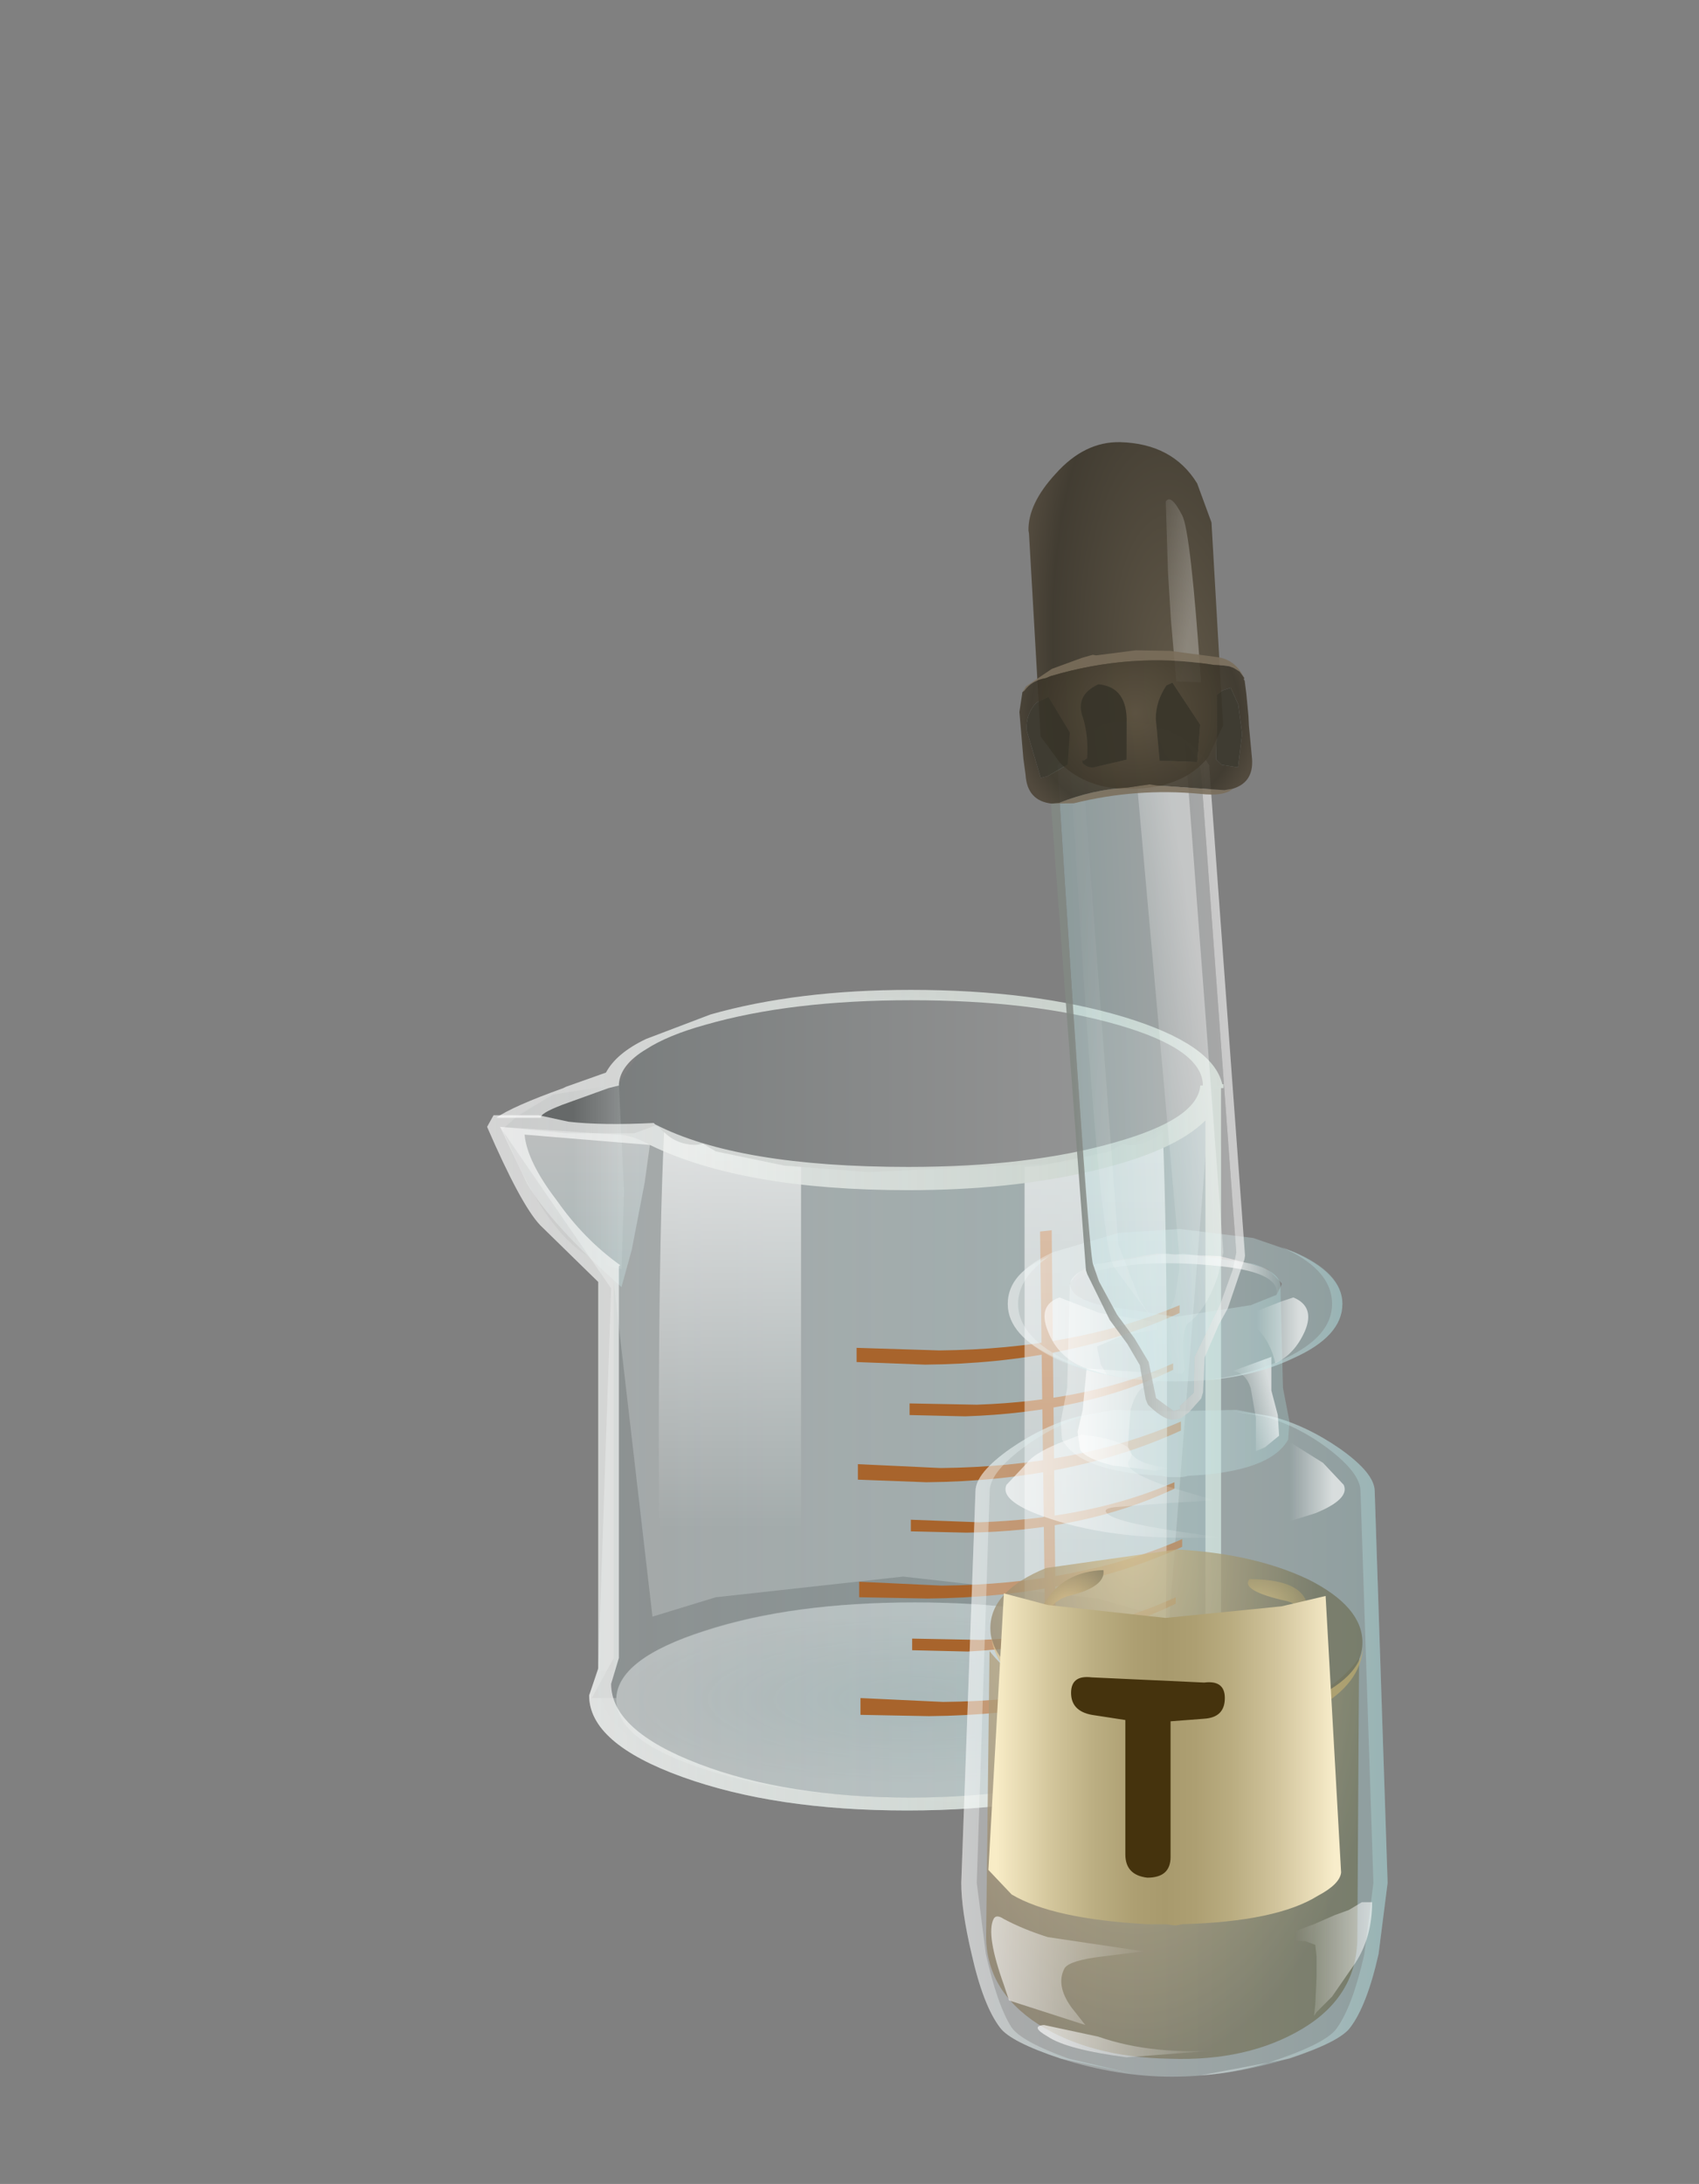 <?xml version="1.0" encoding="UTF-8" standalone="no"?>
<svg xmlns:xlink="http://www.w3.org/1999/xlink" height="84.5px" width="65.75px" xmlns="http://www.w3.org/2000/svg">
  <rect width="100%" height="100%" fill="#808080" stroke="none"/>
  <g transform="matrix(1.0, 0.0, 0.0, 1.0, 0.0, 0.0)">
    <use height="31.4" transform="matrix(1.0, 0.0, 0.0, 1.0, 19.2, 38.3)" width="28.15" xlink:href="#shape0"/>
    <use height="34.4" transform="matrix(0.695, 0.719, -0.719, 0.695, 54.157, 2.911)" width="14.7" xlink:href="#shape1"/>
    <use height="28.05" transform="matrix(1.0, 0.0, 0.0, 1.0, 18.8, 42.0)" width="28.6" xlink:href="#shape2"/>
    <use height="17.8" transform="matrix(0.653, 0.0, 0.0, 1.107, 38.163, 59.95)" width="22.35" xlink:href="#shape3"/>
    <use height="3.15" transform="matrix(1.0, 0.0, 0.0, 1.0, 40.15, 60.75)" width="10.45" xlink:href="#shape4"/>
    <use height="32.8" transform="matrix(1.0, 0.0, 0.0, 1.0, 37.2, 47.55)" width="16.5" xlink:href="#shape5"/>
    <use height="15.2" transform="matrix(0.223, -0.017, 0.019, 0.251, 42.527, 48.323)" width="22.1" xlink:href="#shape6"/>
    <use height="22.7" transform="matrix(0.592, 0.804, -0.804, 0.592, 44.167, 15.767)" width="32.5" xlink:href="#shape7"/>
  </g>
  <defs>
    <g id="shape0" transform="matrix(1.0, 0.0, 0.0, 1.0, 14.05, 31.4)">
      <path d="M-11.85 -27.35 L-9.3 -27.75 -9.1 -23.6 -9.2 -20.6 Q-10.65 -20.85 -11.75 -22.25 -12.45 -23.1 -13.2 -24.65 L-13.8 -26.0 -13.25 -26.5 -11.85 -27.35" fill="url(#gradient0)" fill-rule="evenodd" stroke="none"/>
      <path d="M10.3 -6.6 Q6.9 -7.7 2.15 -7.7 -2.55 -7.7 -5.95 -6.6 -9.3 -5.55 -9.4 -4.0 L-10.35 -4.0 -9.5 -5.55 -9.5 -20.1 -8.0 -7.15 -5.55 -7.9 1.7 -8.7 9.25 -7.85 12.0 -7.05 13.5 -26.25 14.0 -5.2 13.9 -3.5 13.6 -3.5 13.7 -3.95 Q13.7 -5.5 10.3 -6.6" fill="url(#gradient1)" fill-rule="evenodd" stroke="none"/>
      <path d="M10.3 -6.6 Q13.7 -5.5 13.7 -3.95 13.7 -2.4 10.3 -1.25 6.9 -0.15 2.15 -0.15 -2.65 -0.15 -6.0 -1.25 -9.4 -2.35 -9.4 -3.95 -9.4 -5.5 -6.0 -6.6 -2.65 -7.7 2.15 -7.7 6.9 -7.7 10.3 -6.6" fill="url(#gradient2)" fill-rule="evenodd" stroke="none"/>
      <path d="M12.2 -29.4 Q13.35 -28.8 13.8 -27.0 L14.0 -25.3 14.0 -5.2 13.9 -3.5 Q13.05 -2.25 11.5 -1.45 8.1 0.35 2.1 -0.05 -4.05 -0.45 -6.6 -1.15 -7.6 -1.45 -8.7 -2.3 L-9.55 -3.1 -9.8 -3.5 -10.1 -4.25 Q-10.35 -5.0 -10.0 -5.05 L-9.5 -5.05 -9.5 -20.1 -12.35 -23.5 -13.8 -26.0 -13.35 -26.5 -11.85 -27.35 -9.3 -27.75 -8.4 -29.15 Q-6.7 -30.6 -2.7 -31.0 L1.95 -31.15 3.85 -31.05 4.4 -31.0 5.15 -30.95 6.5 -30.8 Q10.7 -30.25 12.2 -29.4" fill="url(#gradient3)" fill-rule="evenodd" stroke="none"/>
      <path d="M10.0 -30.05 Q6.7 -31.0 2.0 -31.0 -2.65 -31.0 -5.95 -30.05 -7.4 -29.65 -8.25 -29.1 -9.25 -28.5 -9.3 -27.75 L-9.3 -27.7 -9.5 -27.65 -9.7 -27.6 -11.5 -26.95 Q-12.4 -26.6 -12.3 -26.45 L-14.05 -26.45 Q-13.4 -26.9 -11.45 -27.6 L-11.35 -27.65 -9.8 -28.2 Q-9.4 -28.95 -8.25 -29.5 L-5.75 -30.45 Q-2.4 -31.4 2.0 -31.4 6.75 -31.4 10.25 -30.35 13.7 -29.3 14.05 -27.75 L14.1 -27.75 14.1 -27.6 13.3 -27.6 13.3 -27.7 Q13.3 -29.1 10.0 -30.05" fill="url(#gradient4)" fill-rule="evenodd" stroke="none"/>
    </g>
    <linearGradient gradientTransform="matrix(0.003, 0.0, 0.0, -0.003, -11.45, -24.15)" gradientUnits="userSpaceOnUse" id="gradient0" spreadMethod="pad" x1="-819.2" x2="819.2">
      <stop offset="0.569" stop-color="#000000" stop-opacity="0.2"/>
      <stop offset="1.0" stop-color="#ffffff" stop-opacity="0.2"/>
    </linearGradient>
    <linearGradient gradientTransform="matrix(0.015, 0.0, 0.0, -0.015, 1.8, -14.9)" gradientUnits="userSpaceOnUse" id="gradient1" spreadMethod="pad" x1="-819.2" x2="819.2">
      <stop offset="0.325" stop-color="#000000" stop-opacity="0.349"/>
      <stop offset="0.894" stop-color="#000000" stop-opacity="0.349"/>
    </linearGradient>
    <radialGradient cx="0" cy="0" gradientTransform="matrix(0.014, 0.0, 0.0, -0.004, 2.15, -3.95)" gradientUnits="userSpaceOnUse" id="gradient2" r="819.2" spreadMethod="pad">
      <stop offset="0.0" stop-color="#c7ebed" stop-opacity="0.227"/>
      <stop offset="1.0" stop-color="#ffffff" stop-opacity="0.298"/>
    </radialGradient>
    <linearGradient gradientTransform="matrix(0.014, 0.0, 0.0, -0.014, 1.75, -15.55)" gradientUnits="userSpaceOnUse" id="gradient3" spreadMethod="pad" x1="-819.2" x2="819.2">
      <stop offset="0.0" stop-color="#627475" stop-opacity="0.2"/>
      <stop offset="1.0" stop-color="#ffffff" stop-opacity="0.2"/>
    </linearGradient>
    <linearGradient gradientTransform="matrix(0.018, 0.0, 0.0, -0.018, -0.05, -15.45)" gradientUnits="userSpaceOnUse" id="gradient4" spreadMethod="pad" x1="-819.2" x2="819.2">
      <stop offset="0.0" stop-color="#ffffff" stop-opacity="0.659"/>
      <stop offset="1.0" stop-color="#c3cec6"/>
    </linearGradient>
    <g id="shape1" transform="matrix(1.0, 0.0, 0.0, 1.0, 7.35, 17.2)">
      <path d="M-0.95 1.05 L-5.5 -11.95 -5.65 -13.35 -5.65 -13.7 Q-6.65 -14.25 -6.85 -15.0 -6.95 -15.55 -6.55 -16.05 L-5.5 -16.7 -5.2 -16.7 Q-4.55 -16.7 -4.05 -16.3 L-3.65 -15.9 -3.55 -15.75 -3.5 -15.25 Q-3.6 -14.25 -3.85 -13.85 L-3.15 -13.45 1.95 1.55 0.7 1.3 Q-4.7 -12.75 -5.0 -12.65 -5.25 -12.55 -0.05 1.2 L-0.9 1.05 -0.95 1.05 M-5.6 -16.2 L-6.1 -15.95 -6.35 -15.45 -6.1 -14.9 -5.6 -14.7 Q-4.85 -14.7 -4.85 -15.45 -4.85 -16.2 -5.6 -16.2" fill="url(#gradient5)" fill-rule="evenodd" stroke="none"/>
      <path d="M1.95 1.55 L2.55 3.4 2.6 3.4 6.85 16.0 6.75 16.2 6.35 16.55 Q5.65 16.95 4.5 16.15 L-0.9 1.05 -0.05 1.2 0.15 1.7 Q5.55 15.95 5.9 15.85 6.15 15.7 0.75 1.45 L0.7 1.3 1.95 1.55" fill="url(#gradient6)" fill-rule="evenodd" stroke="none"/>
      <path d="M-0.85 2.5 L-0.9 2.55 -6.0 -11.75 -6.0 -11.85 -6.15 -13.35 -6.15 -13.4 Q-7.15 -14.15 -7.35 -14.9 -7.45 -15.7 -7.05 -16.2 -6.6 -16.95 -5.6 -17.2 L-5.2 -17.2 Q-4.05 -17.2 -3.45 -16.5 -2.95 -15.9 -3.0 -15.25 L-3.2 -14.05 -2.9 -13.85 -2.7 -13.6 2.45 1.65 1.95 1.55 2.6 3.4 2.55 3.4 1.95 1.55 -3.15 -13.45 -3.85 -13.85 Q-3.6 -14.25 -3.5 -15.25 L-3.55 -15.75 -3.65 -15.9 -4.05 -16.3 Q-4.55 -16.7 -5.2 -16.7 L-5.5 -16.7 -6.55 -16.05 Q-6.95 -15.55 -6.85 -15.0 -6.65 -14.25 -5.65 -13.7 L-5.65 -13.35 -5.5 -11.95 -0.95 1.05 -1.45 0.85 -0.85 2.5" fill="url(#gradient7)" fill-rule="evenodd" stroke="none"/>
      <path d="M-0.85 2.5 L-1.45 0.85 -0.95 1.05 -0.9 1.05 4.5 16.15 Q5.25 16.7 5.85 16.7 L6.75 16.2 6.85 16.0 2.6 3.4 1.95 1.55 2.45 1.65 2.5 1.65 7.3 15.8 7.3 16.15 Q6.9 17.2 5.85 17.2 5.05 17.2 4.2 16.55 L4.0 16.3 -0.85 2.5" fill="url(#gradient8)" fill-rule="evenodd" stroke="none"/>
      <path d="M-5.6 -16.2 Q-4.85 -16.2 -4.85 -15.45 -4.85 -14.7 -5.6 -14.7 L-6.1 -14.9 -6.35 -15.45 -6.1 -15.95 -5.6 -16.2 M0.7 1.3 L0.75 1.45 Q6.15 15.7 5.9 15.85 5.55 15.95 0.15 1.7 L-0.05 1.2 Q-5.25 -12.55 -5.0 -12.65 -4.7 -12.75 0.7 1.3" fill="#ffffff" fill-opacity="0.0" fill-rule="evenodd" stroke="none"/>
    </g>
    <linearGradient gradientTransform="matrix(0.007, 0.0, 0.0, -0.007, 0.8, -8.75)" gradientUnits="userSpaceOnUse" id="gradient5" spreadMethod="pad" x1="-819.2" x2="819.2">
      <stop offset="0.0" stop-color="#ffffff" stop-opacity="0.0"/>
      <stop offset="1.0" stop-color="#abd9db" stop-opacity="0.0"/>
    </linearGradient>
    <linearGradient gradientTransform="matrix(0.007, 0.0, 0.0, -0.007, 0.8, 8.85)" gradientUnits="userSpaceOnUse" id="gradient6" spreadMethod="pad" x1="-819.2" x2="819.2">
      <stop offset="0.0" stop-color="#ffffff" stop-opacity="0.0"/>
      <stop offset="1.0" stop-color="#abd9db" stop-opacity="0.0"/>
    </linearGradient>
    <linearGradient gradientTransform="matrix(0.009, 0.0, 0.0, -0.009, 0.0, -8.95)" gradientUnits="userSpaceOnUse" id="gradient7" spreadMethod="pad" x1="-819.2" x2="819.2">
      <stop offset="0.0" stop-color="#ffffff" stop-opacity="0.0"/>
      <stop offset="1.0" stop-color="#828984" stop-opacity="0.0"/>
    </linearGradient>
    <linearGradient gradientTransform="matrix(0.009, 0.0, 0.0, -0.009, 0.0, 9.05)" gradientUnits="userSpaceOnUse" id="gradient8" spreadMethod="pad" x1="-819.2" x2="819.2">
      <stop offset="0.0" stop-color="#ffffff" stop-opacity="0.0"/>
      <stop offset="1.0" stop-color="#828984" stop-opacity="0.0"/>
    </linearGradient>
    <g id="shape2" transform="matrix(1.0, 0.0, 0.0, 1.0, 14.3, 28.05)">
      <path d="M14.15 -5.2 L14.3 -4.45 Q14.3 -2.6 10.7 -1.3 7.1 0.0 2.0 0.0 -3.1 0.0 -6.7 -1.3 -10.3 -2.6 -10.3 -4.45 L-9.95 -5.45 -9.45 -20.2 -13.75 -26.45 -11.15 -26.2 -8.55 -26.2 -7.75 -26.5 -7.6 -26.45 Q-7.05 -25.75 -6.15 -25.75 L-5.9 -25.8 -5.4 -25.5 -2.75 -24.95 0.5 -24.7 7.85 -25.05 Q12.25 -25.75 13.65 -28.0 L14.15 -28.0 14.15 -5.2" fill="url(#gradient9)" fill-rule="evenodd" stroke="none"/>
      <path d="M7.6 -22.45 L7.8 -2.9 7.4 -2.85 7.15 -22.4 7.6 -22.45" fill="#a8642c" fill-rule="evenodd" stroke="none"/>
      <path d="M0.05 -17.35 L0.05 -17.9 3.25 -17.8 Q8.5 -17.85 12.55 -19.55 L12.55 -19.25 Q8.3 -17.3 2.7 -17.25 L0.05 -17.35" fill="#a8642c" fill-rule="evenodd" stroke="none"/>
      <path d="M0.1 -12.8 L0.1 -13.4 3.3 -13.25 Q8.6 -13.3 12.6 -15.05 L12.6 -14.7 Q8.35 -12.75 2.75 -12.7 L0.1 -12.8" fill="#a8642c" fill-rule="evenodd" stroke="none"/>
      <path d="M4.25 -15.25 L2.1 -15.3 2.1 -15.75 4.7 -15.7 Q9.1 -15.85 12.3 -17.3 L12.3 -17.05 Q8.9 -15.4 4.25 -15.25" fill="#a8642c" fill-rule="evenodd" stroke="none"/>
      <path d="M0.15 -8.25 L0.15 -8.85 3.35 -8.7 Q8.65 -8.75 12.65 -10.5 L12.65 -10.2 Q8.4 -8.25 2.8 -8.2 L0.15 -8.25" fill="#a8642c" fill-rule="evenodd" stroke="none"/>
      <path d="M2.15 -11.25 L4.8 -11.15 Q9.15 -11.3 12.35 -12.7 L12.35 -12.45 Q8.85 -10.8 4.3 -10.75 L2.15 -10.8 2.15 -11.25" fill="#a8642c" fill-rule="evenodd" stroke="none"/>
      <path d="M0.2 -3.7 L0.2 -4.35 3.4 -4.2 Q8.65 -4.25 12.7 -5.95 L12.7 -5.65 Q8.55 -3.7 2.85 -3.65 L0.2 -3.7" fill="#a8642c" fill-rule="evenodd" stroke="none"/>
      <path d="M2.2 -6.65 L4.85 -6.6 Q9.15 -6.75 12.4 -8.25 L12.4 -8.0 Q9.1 -6.4 4.35 -6.15 L2.2 -6.2 2.2 -6.65" fill="#a8642c" fill-rule="evenodd" stroke="none"/>
      <path d="M-2.75 -24.95 L-2.1 -24.9 -2.1 -0.25 Q-5.2 -0.6 -7.5 -1.6 -7.75 -18.85 -7.4 -26.25 -6.9 -25.75 -6.15 -25.75 L-5.9 -25.8 -5.4 -25.5 -2.75 -24.95" fill="url(#gradient10)" fill-rule="evenodd" stroke="none"/>
      <path d="M10.6 -25.75 Q11.3 -25.75 11.9 -26.25 12.2 -18.75 11.95 -1.6 9.65 -0.6 6.55 -0.25 L6.55 -24.9 7.2 -24.95 9.85 -25.5 10.35 -25.8 10.6 -25.75" fill="url(#gradient11)" fill-rule="evenodd" stroke="none"/>
      <path d="M-12.7 -24.25 L-13.75 -26.45 -9.25 -26.15 Q-8.65 -26.15 -7.95 -25.75 L-8.15 -24.3 -8.65 -21.7 -9.05 -20.25 Q-11.8 -22.7 -12.7 -24.25" fill="url(#gradient12)" fill-rule="evenodd" stroke="none"/>
      <path d="M10.35 -1.8 Q13.75 -3.1 13.75 -4.9 L13.55 -5.65 13.55 -26.7 Q12.35 -25.5 9.2 -24.75 6.0 -24.0 2.05 -24.0 -4.35 -24.0 -7.95 -25.75 L-12.8 -26.15 Q-12.7 -25.1 -11.55 -23.6 -10.5 -22.1 -9.1 -21.1 L-9.15 -21.05 -9.15 -5.9 -9.45 -4.9 Q-9.45 -3.1 -6.05 -1.8 -2.65 -0.5 2.15 -0.5 6.95 -0.5 10.35 -1.8 M13.35 -28.05 L14.15 -28.05 14.15 -5.25 14.3 -4.45 Q14.3 -2.6 10.7 -1.3 7.1 0.0 2.0 0.0 -3.1 0.0 -6.7 -1.3 -10.3 -2.6 -10.3 -4.45 L-9.95 -5.5 -9.95 -20.45 -12.2 -22.65 Q-12.95 -23.45 -14.25 -26.45 L-14.0 -26.9 -12.25 -26.9 -11.1 -26.65 Q-9.8 -26.5 -7.8 -26.6 L-7.75 -26.55 Q-4.55 -24.9 2.05 -24.9 6.75 -24.9 10.05 -25.85 13.25 -26.75 13.35 -28.05" fill="url(#gradient13)" fill-rule="evenodd" stroke="none"/>
    </g>
    <linearGradient gradientTransform="matrix(0.017, 0.0, 0.0, -0.017, 0.3, -14.0)" gradientUnits="userSpaceOnUse" id="gradient9" spreadMethod="pad" x1="-819.2" x2="819.2">
      <stop offset="0.0" stop-color="#ffffff" stop-opacity="0.349"/>
      <stop offset="1.0" stop-color="#abd9db" stop-opacity="0.349"/>
    </linearGradient>
    <linearGradient gradientTransform="matrix(0.0, 0.009, 0.009, 0.0, -4.85, -18.25)" gradientUnits="userSpaceOnUse" id="gradient10" spreadMethod="pad" x1="-819.2" x2="819.2">
      <stop offset="0.0" stop-color="#ffffff" stop-opacity="0.639"/>
      <stop offset="1.0" stop-color="#ffffff" stop-opacity="0.0"/>
    </linearGradient>
    <linearGradient gradientTransform="matrix(0.0, 0.025, 0.025, 0.0, 9.3, -5.95)" gradientUnits="userSpaceOnUse" id="gradient11" spreadMethod="pad" x1="-819.2" x2="819.2">
      <stop offset="0.0" stop-color="#ffffff" stop-opacity="0.639"/>
      <stop offset="1.0" stop-color="#ffffff" stop-opacity="0.0"/>
    </linearGradient>
    <linearGradient gradientTransform="matrix(0.0, 0.006, 0.006, 0.0, -10.85, -21.6)" gradientUnits="userSpaceOnUse" id="gradient12" spreadMethod="pad" x1="-819.2" x2="819.2">
      <stop offset="0.0" stop-color="#ffffff" stop-opacity="0.349"/>
      <stop offset="1.0" stop-color="#abd9db" stop-opacity="0.349"/>
    </linearGradient>
    <linearGradient gradientTransform="matrix(0.018, 0.0, 0.0, -0.018, 0.0, -15.9)" gradientUnits="userSpaceOnUse" id="gradient13" spreadMethod="pad" x1="-819.2" x2="819.2">
      <stop offset="0.0" stop-color="#ffffff" stop-opacity="0.659"/>
      <stop offset="1.0" stop-color="#c3cec6"/>
    </linearGradient>
    <g id="shape3" transform="matrix(1.0, 0.0, 0.0, 1.0, 11.15, 17.8)">
      <path d="M10.95 -14.0 L10.85 -4.25 Q10.85 -2.2 7.6 -1.05 4.35 0.1 -0.3 0.0 -4.95 -0.05 -8.05 -1.2 -11.2 -2.4 -11.15 -4.35 L-10.95 -14.25 Q-9.5 -13.15 -6.65 -12.45 -3.8 -11.6 -0.3 -11.55 L6.55 -12.15 Q9.6 -12.9 10.95 -14.0" fill="url(#gradient14)" fill-rule="evenodd" stroke="none"/>
      <path d="M7.95 -16.75 Q11.15 -15.8 11.15 -14.55 11.15 -13.3 7.9 -12.5 4.6 -11.7 0.05 -11.8 -4.55 -11.9 -7.7 -12.85 -10.9 -13.8 -10.9 -15.05 -10.9 -16.35 -7.6 -17.15 L0.15 -17.8 Q4.75 -17.65 7.95 -16.75" fill="url(#gradient15)" fill-rule="evenodd" stroke="none"/>
      <path d="M11.2 -14.4 Q11.05 -13.1 8.45 -12.25 5.45 -11.25 0.15 -11.35 -5.15 -11.55 -8.2 -12.7 -10.7 -13.65 -10.85 -14.8 -10.65 -13.8 -7.7 -12.85 -4.55 -11.9 0.05 -11.8 4.6 -11.7 7.9 -12.5 11.0 -13.3 11.2 -14.4" fill="url(#gradient16)" fill-rule="evenodd" stroke="none"/>
    </g>
    <radialGradient cx="0" cy="0" gradientTransform="matrix(0.008, 0.018, 0.017, -0.008, -2.55, -15.6)" gradientUnits="userSpaceOnUse" id="gradient14" r="819.2" spreadMethod="pad">
      <stop offset="0.0" stop-color="#d0a657" stop-opacity="0.749"/>
      <stop offset="1.0" stop-color="#4d3915" stop-opacity="0.749"/>
    </radialGradient>
    <radialGradient cx="0" cy="0" gradientTransform="matrix(0.006, 0.014, 0.012, -0.006, -2.4, -18.4)" gradientUnits="userSpaceOnUse" id="gradient15" r="819.2" spreadMethod="pad">
      <stop offset="0.0" stop-color="#d0a657" stop-opacity="0.749"/>
      <stop offset="1.0" stop-color="#4d3915" stop-opacity="0.749"/>
    </radialGradient>
    <radialGradient cx="0" cy="0" gradientTransform="matrix(0.005, 0.013, 0.012, -0.006, -2.4, -15.15)" gradientUnits="userSpaceOnUse" id="gradient16" r="819.2" spreadMethod="pad">
      <stop offset="0.0" stop-color="#f0e2c8" stop-opacity="0.749"/>
      <stop offset="1.0" stop-color="#be8e34" stop-opacity="0.749"/>
    </radialGradient>
    <g id="shape4" transform="matrix(1.0, 0.0, 0.0, 1.0, -40.15, -60.75)">
      <path d="M41.35 61.75 Q40.65 61.95 40.45 62.65 L40.9 63.25 41.2 63.5 41.25 63.75 Q39.6 63.35 40.4 62.05 41.15 60.8 42.7 60.75 42.8 61.4 41.35 61.75" fill="url(#gradient17)" fill-rule="evenodd" stroke="none"/>
      <path d="M50.1 63.5 L46.8 63.8 Q47.65 63.4 48.7 63.35 49.8 63.35 50.5 62.7 50.4 62.1 49.8 61.95 48.0 61.55 48.35 61.1 51.25 61.1 50.45 63.15 L50.1 63.5" fill="url(#gradient18)" fill-rule="evenodd" stroke="none"/>
    </g>
    <radialGradient cx="0" cy="0" gradientTransform="matrix(0.003, 0.0, 0.0, 0.003, 41.4, 62.25)" gradientUnits="userSpaceOnUse" id="gradient17" r="819.2" spreadMethod="pad">
      <stop offset="0.0" stop-color="#d0a657"/>
      <stop offset="1.0" stop-color="#4d3915"/>
    </radialGradient>
    <radialGradient cx="0" cy="0" gradientTransform="matrix(0.004, 0.0, 0.0, 0.004, 48.7, 62.5)" gradientUnits="userSpaceOnUse" id="gradient18" r="819.2" spreadMethod="pad">
      <stop offset="0.0" stop-color="#d0a657"/>
      <stop offset="1.0" stop-color="#4d3915"/>
    </radialGradient>
    <g id="shape5" transform="matrix(1.0, 0.0, 0.0, 1.0, 8.25, 32.8)">
      <path d="M6.4 -24.3 Q7.75 -23.35 7.75 -22.65 L8.25 -7.5 7.9 -4.75 Q7.45 -2.75 6.8 -1.9 6.4 -1.35 4.4 -0.7 2.1 0.0 -0.1 0.0 -2.2 0.0 -4.4 -0.7 -6.35 -1.35 -6.75 -1.9 -7.4 -2.75 -7.85 -4.75 -8.25 -6.45 -8.25 -7.5 L-7.7 -22.65 Q-7.7 -23.35 -6.35 -24.3 -5.05 -25.2 -3.7 -25.55 L-2.35 -25.8 0.0 -25.75 2.4 -25.8 3.75 -25.55 Q5.1 -25.2 6.4 -24.3" fill="url(#gradient19)" fill-rule="evenodd" stroke="none"/>
      <path d="M-3.7 -25.55 L-2.2 -25.75 -3.45 -25.55 Q-4.7 -25.2 -5.9 -24.3 -7.15 -23.35 -7.15 -22.65 L-7.65 -7.5 -7.3 -4.75 Q-6.85 -2.75 -6.3 -1.9 -5.9 -1.35 -4.1 -0.7 L-1.55 -0.1 -4.4 -0.7 Q-6.35 -1.35 -6.75 -1.9 -7.4 -2.75 -7.85 -4.75 -8.25 -6.45 -8.25 -7.5 L-7.7 -22.65 Q-7.7 -23.35 -6.35 -24.3 -5.05 -25.2 -3.7 -25.55" fill="url(#gradient20)" fill-rule="evenodd" stroke="none"/>
      <path d="M7.2 -22.65 Q7.2 -23.35 5.95 -24.3 4.75 -25.2 3.45 -25.55 L2.25 -25.75 3.75 -25.55 Q5.1 -25.2 6.4 -24.3 7.75 -23.35 7.75 -22.65 L8.25 -7.5 7.9 -4.75 Q7.45 -2.75 6.8 -1.9 6.4 -1.35 4.45 -0.7 L1.0 -0.05 Q2.55 -0.15 4.1 -0.7 5.95 -1.35 6.3 -1.9 6.9 -2.75 7.35 -4.75 L7.7 -7.5 7.2 -22.65" fill="url(#gradient21)" fill-rule="evenodd" stroke="none"/>
      <path d="M-4.5 -24.5 L-3.6 -24.85 Q-1.25 -24.55 -1.75 -23.85 -2.05 -23.45 -0.3 -22.85 L1.55 -22.3 -0.15 -22.2 -2.15 -22.05 Q-2.9 -22.0 -2.55 -21.75 -2.05 -21.35 1.95 -20.85 L0.35 -20.85 Q-3.0 -20.85 -5.4 -21.8 -6.75 -22.35 -6.5 -22.9 L-5.7 -23.75 Q-5.45 -24.1 -4.5 -24.5" fill="url(#gradient22)" fill-rule="evenodd" stroke="none"/>
      <path d="M-2.95 -1.55 Q-0.8 -0.8 2.05 -1.05 L-1.85 -0.75 Q-4.15 -1.05 -4.9 -1.55 -5.6 -1.95 -5.05 -2.0 L-2.95 -1.55" fill="url(#gradient23)" fill-rule="evenodd" stroke="none"/>
      <path d="M4.15 -18.2 L5.85 -18.6 6.45 -7.9 Q6.4 -7.45 5.55 -7.0 3.95 -6.0 0.3 -5.9 L0.05 -5.85 -0.35 -5.9 -1.05 -5.9 Q-4.7 -6.1 -6.3 -7.05 L-7.2 -8.0 -6.6 -18.7 -4.9 -18.25 -0.35 -17.75 4.15 -18.2" fill="url(#gradient24)" fill-rule="evenodd" stroke="none"/>
      <path d="M5.75 -23.75 L6.55 -22.9 Q6.8 -22.35 5.45 -21.8 L4.0 -21.35 Q4.35 -22.2 4.0 -23.2 3.65 -24.15 2.8 -24.65 L3.65 -24.85 4.55 -24.5 5.75 -23.75" fill="url(#gradient25)" fill-rule="evenodd" stroke="none"/>
      <path d="M-7.0 -6.1 Q-6.9 -6.3 -6.6 -6.1 -5.85 -5.7 -4.9 -5.4 L-1.2 -4.85 -2.8 -4.65 Q-4.05 -4.5 -4.25 -4.2 -4.6 -3.55 -4.0 -2.7 L-3.45 -2.0 -6.4 -2.95 -6.6 -3.55 Q-7.3 -5.5 -7.0 -6.1" fill="url(#gradient26)" fill-rule="evenodd" stroke="none"/>
      <path d="M7.25 -6.75 L7.65 -6.75 Q7.65 -5.4 7.0 -4.4 L6.1 -3.1 5.5 -2.5 5.4 -2.35 5.45 -2.8 5.5 -3.85 5.5 -4.65 5.45 -5.1 5.05 -5.25 3.65 -5.25 5.4 -5.9 6.2 -6.25 6.75 -6.45 7.25 -6.75" fill="url(#gradient27)" fill-rule="evenodd" stroke="none"/>
      <path d="M0.0 -31.8 L0.35 -31.85 3.05 -31.45 Q4.1 -31.1 4.1 -30.6 L4.2 -26.65 4.45 -25.35 4.4 -24.65 Q3.7 -23.4 0.55 -23.25 L0.3 -23.2 -0.25 -23.2 -0.5 -23.25 Q-3.65 -23.4 -4.35 -24.65 L-4.4 -25.35 -4.15 -26.65 -4.05 -30.6 Q-4.05 -31.1 -3.0 -31.45 L-0.3 -31.85 0.0 -31.8" fill="url(#gradient28)" fill-rule="evenodd" stroke="none"/>
      <path d="M-0.4 -27.2 Q-0.55 -26.85 -1.1 -26.7 -1.45 -26.65 -1.7 -25.8 L-1.8 -24.4 Q-1.65 -23.6 0.15 -23.55 L-0.75 -23.45 -2.4 -23.65 Q-3.4 -23.9 -3.65 -24.25 L-3.75 -24.95 -3.55 -25.8 -3.4 -27.4 -0.4 -27.2" fill="url(#gradient29)" fill-rule="evenodd" stroke="none"/>
      <path d="M3.75 -27.85 L3.75 -26.55 4.0 -25.6 4.05 -24.8 3.5 -24.35 3.15 -24.2 3.15 -25.5 2.95 -26.65 Q2.75 -27.25 2.25 -27.3 L3.75 -27.85" fill="url(#gradient30)" fill-rule="evenodd" stroke="none"/>
      <path d="M3.05 -32.45 L4.65 -31.9 Q6.5 -31.1 6.5 -29.9 6.5 -28.65 4.6 -27.8 2.7 -26.9 0.05 -26.9 -2.65 -26.9 -4.55 -27.8 -6.45 -28.65 -6.45 -29.9 -6.45 -31.1 -4.7 -31.9 L-2.15 -32.65 0.2 -32.8 3.05 -32.45 M3.95 -30.25 L4.15 -30.65 4.15 -30.7 3.6 -31.25 2.95 -31.45 1.75 -31.75 -0.65 -31.85 -2.6 -31.55 -3.6 -31.2 -3.85 -30.95 -4.05 -30.7 -4.05 -30.65 -4.0 -30.5 Q-3.85 -30.1 -2.85 -29.85 L0.05 -29.4 2.95 -29.85 3.95 -30.25" fill="url(#gradient31)" fill-rule="evenodd" stroke="none"/>
      <path d="M-4.0 -30.5 L-4.05 -30.65 -4.05 -30.7 -3.85 -30.95 -3.6 -31.2 -2.6 -31.55 -0.65 -31.85 1.75 -31.75 2.95 -31.45 3.6 -31.25 4.15 -30.7 4.15 -30.65 3.95 -30.25 Q4.1 -31.1 1.85 -31.35 -0.4 -31.6 -2.1 -31.35 -3.85 -31.1 -4.0 -30.5" fill="url(#gradient32)" fill-rule="evenodd" stroke="none"/>
      <path d="M4.65 -31.85 L4.15 -32.1 Q6.5 -31.2 6.5 -29.9 6.5 -28.65 4.6 -27.8 3.15 -27.1 1.25 -26.95 2.95 -27.15 4.3 -27.8 6.1 -28.65 6.1 -29.9 6.1 -31.05 4.65 -31.85" fill="url(#gradient33)" fill-rule="evenodd" stroke="none"/>
      <path d="M-1.95 -27.05 Q-3.5 -27.25 -4.65 -27.8 -6.45 -28.7 -6.45 -29.9 -6.45 -30.95 -5.25 -31.55 L-4.85 -31.75 -5.1 -31.55 Q-6.05 -30.8 -6.05 -29.9 -6.05 -28.7 -4.35 -27.8 -3.3 -27.25 -1.95 -27.05" fill="url(#gradient34)" fill-rule="evenodd" stroke="none"/>
      <path d="M-0.7 -29.2 L-0.65 -28.9 -1.95 -28.7 -3.0 -28.25 -2.85 -27.55 -2.6 -27.15 -3.4 -27.4 Q-4.5 -27.8 -4.9 -28.85 -5.3 -29.85 -4.45 -30.15 L-2.9 -29.55 -0.7 -29.2" fill="url(#gradient35)" fill-rule="evenodd" stroke="none"/>
      <path d="M4.6 -30.15 Q5.45 -29.8 5.05 -28.85 4.65 -27.95 3.9 -27.6 3.65 -28.8 2.6 -29.4 L3.0 -29.55 4.15 -30.0 4.6 -30.15" fill="url(#gradient36)" fill-rule="evenodd" stroke="none"/>
      <path d="M1.95 -14.65 Q1.95 -13.9 1.15 -13.85 L-0.15 -13.75 -0.15 -8.5 Q-0.15 -7.7 -1.05 -7.7 -1.9 -7.8 -1.9 -8.6 L-1.9 -13.8 -3.2 -14.0 Q-4.0 -14.15 -4.0 -14.85 -4.0 -15.55 -3.2 -15.45 L1.15 -15.25 Q1.95 -15.35 1.95 -14.65" fill="#45330d" fill-rule="evenodd" stroke="none"/>
    </g>
    <linearGradient gradientTransform="matrix(0.01, 0.0, 0.0, -0.01, -0.15, -12.9)" gradientUnits="userSpaceOnUse" id="gradient19" spreadMethod="pad" x1="-819.2" x2="819.2">
      <stop offset="0.0" stop-color="#ffffff" stop-opacity="0.349"/>
      <stop offset="1.0" stop-color="#abd9db" stop-opacity="0.349"/>
    </linearGradient>
    <linearGradient gradientTransform="matrix(0.005, 0.0, 0.0, -0.005, -4.15, -12.9)" gradientUnits="userSpaceOnUse" id="gradient20" spreadMethod="pad" x1="-819.2" x2="819.2">
      <stop offset="0.0" stop-color="#ffffff" stop-opacity="0.349"/>
      <stop offset="1.0" stop-color="#abd9db" stop-opacity="0.349"/>
    </linearGradient>
    <linearGradient gradientTransform="matrix(0.005, 0.0, 0.0, -0.005, 4.15, -12.9)" gradientUnits="userSpaceOnUse" id="gradient21" spreadMethod="pad" x1="-819.2" x2="819.2">
      <stop offset="0.0" stop-color="#ffffff" stop-opacity="0.349"/>
      <stop offset="1.0" stop-color="#abd9db" stop-opacity="0.349"/>
    </linearGradient>
    <linearGradient gradientTransform="matrix(0.005, 0.0, 0.0, -0.005, -2.3, -22.85)" gradientUnits="userSpaceOnUse" id="gradient22" spreadMethod="pad" x1="-819.2" x2="819.2">
      <stop offset="0.0" stop-color="#ffffff" stop-opacity="0.639"/>
      <stop offset="1.0" stop-color="#ffffff" stop-opacity="0.0"/>
    </linearGradient>
    <linearGradient gradientTransform="matrix(0.004, 0.0, 0.0, -0.004, -1.6, -1.35)" gradientUnits="userSpaceOnUse" id="gradient23" spreadMethod="pad" x1="-819.2" x2="819.2">
      <stop offset="0.0" stop-color="#ffffff" stop-opacity="0.639"/>
      <stop offset="1.0" stop-color="#ffffff" stop-opacity="0.0"/>
    </linearGradient>
    <linearGradient gradientTransform="matrix(0.008, 0.0, 0.0, -0.008, -0.35, -12.25)" gradientUnits="userSpaceOnUse" id="gradient24" spreadMethod="pad" x1="-819.2" x2="819.2">
      <stop offset="0.0" stop-color="#f8ecc6"/>
      <stop offset="0.02" stop-color="#f3e7c1"/>
      <stop offset="0.161" stop-color="#d3c69c"/>
      <stop offset="0.29" stop-color="#bbae82"/>
      <stop offset="0.408" stop-color="#ad9f72"/>
      <stop offset="0.498" stop-color="#a89a6d"/>
      <stop offset="0.588" stop-color="#ad9f72"/>
      <stop offset="0.698" stop-color="#baad81"/>
      <stop offset="0.824" stop-color="#d0c39b"/>
      <stop offset="0.957" stop-color="#eee2be"/>
      <stop offset="1.0" stop-color="#f8edcb"/>
    </linearGradient>
    <linearGradient gradientTransform="matrix(-0.001, 0.0, 0.0, 0.001, 5.3, -23.1)" gradientUnits="userSpaceOnUse" id="gradient25" spreadMethod="pad" x1="-819.2" x2="819.2">
      <stop offset="0.0" stop-color="#ffffff" stop-opacity="0.639"/>
      <stop offset="1.0" stop-color="#ffffff" stop-opacity="0.0"/>
    </linearGradient>
    <linearGradient gradientTransform="matrix(0.004, 0.0, 0.0, -0.004, -4.1, -4.1)" gradientUnits="userSpaceOnUse" id="gradient26" spreadMethod="pad" x1="-819.2" x2="819.2">
      <stop offset="0.0" stop-color="#ffffff" stop-opacity="0.639"/>
      <stop offset="1.0" stop-color="#ffffff" stop-opacity="0.0"/>
    </linearGradient>
    <linearGradient gradientTransform="matrix(-0.002, 0.0, 0.0, 0.002, 6.3, -4.3)" gradientUnits="userSpaceOnUse" id="gradient27" spreadMethod="pad" x1="-819.2" x2="819.2">
      <stop offset="0.0" stop-color="#ffffff" stop-opacity="0.639"/>
      <stop offset="1.0" stop-color="#ffffff" stop-opacity="0.0"/>
    </linearGradient>
    <linearGradient gradientTransform="matrix(0.005, 0.0, 0.0, -0.005, -0.05, -27.55)" gradientUnits="userSpaceOnUse" id="gradient28" spreadMethod="pad" x1="-819.2" x2="819.2">
      <stop offset="0.0" stop-color="#ffffff" stop-opacity="0.349"/>
      <stop offset="1.0" stop-color="#abd9db" stop-opacity="0.349"/>
    </linearGradient>
    <linearGradient gradientTransform="matrix(0.002, 0.0, 0.0, -0.002, -1.85, -25.4)" gradientUnits="userSpaceOnUse" id="gradient29" spreadMethod="pad" x1="-819.2" x2="819.2">
      <stop offset="0.0" stop-color="#ffffff" stop-opacity="0.639"/>
      <stop offset="1.0" stop-color="#ffffff" stop-opacity="0.0"/>
    </linearGradient>
    <linearGradient gradientTransform="matrix(-8.0E-4, 2.0E-4, 2.0E-4, 8.0E-4, 3.2, -25.95)" gradientUnits="userSpaceOnUse" id="gradient30" spreadMethod="pad" x1="-819.2" x2="819.2">
      <stop offset="0.0" stop-color="#ffffff" stop-opacity="0.639"/>
      <stop offset="1.0" stop-color="#ffffff" stop-opacity="0.0"/>
    </linearGradient>
    <linearGradient gradientTransform="matrix(0.008, 0.0, 0.0, -0.008, 0.05, -29.45)" gradientUnits="userSpaceOnUse" id="gradient31" spreadMethod="pad" x1="-819.2" x2="819.2">
      <stop offset="0.0" stop-color="#ffffff" stop-opacity="0.349"/>
      <stop offset="1.0" stop-color="#abd9db" stop-opacity="0.349"/>
    </linearGradient>
    <linearGradient gradientTransform="matrix(0.005, 0.0, 0.0, 0.001, 0.05, -31.05)" gradientUnits="userSpaceOnUse" id="gradient32" spreadMethod="pad" x1="-819.2" x2="819.2">
      <stop offset="0.0" stop-color="#ffffff" stop-opacity="0.0"/>
      <stop offset="0.78" stop-color="#ffffff" stop-opacity="0.659"/>
      <stop offset="1.0" stop-color="#ffffff" stop-opacity="0.0"/>
    </linearGradient>
    <linearGradient gradientTransform="matrix(0.004, 0.0, 0.0, -0.004, 3.25, -29.45)" gradientUnits="userSpaceOnUse" id="gradient33" spreadMethod="pad" x1="-819.2" x2="819.2">
      <stop offset="0.0" stop-color="#ffffff" stop-opacity="0.349"/>
      <stop offset="1.0" stop-color="#abd9db" stop-opacity="0.349"/>
    </linearGradient>
    <linearGradient gradientTransform="matrix(0.004, 0.0, 0.0, -0.004, -3.35, -29.45)" gradientUnits="userSpaceOnUse" id="gradient34" spreadMethod="pad" x1="-819.2" x2="819.2">
      <stop offset="0.0" stop-color="#ffffff" stop-opacity="0.349"/>
      <stop offset="1.0" stop-color="#abd9db" stop-opacity="0.349"/>
    </linearGradient>
    <linearGradient gradientTransform="matrix(0.003, 0.0, 0.0, -0.003, -2.85, -28.65)" gradientUnits="userSpaceOnUse" id="gradient35" spreadMethod="pad" x1="-819.2" x2="819.2">
      <stop offset="0.0" stop-color="#ffffff" stop-opacity="0.639"/>
      <stop offset="1.0" stop-color="#ffffff" stop-opacity="0.0"/>
    </linearGradient>
    <linearGradient gradientTransform="matrix(-0.001, 0.0, 0.0, -0.001, 4.0, -28.85)" gradientUnits="userSpaceOnUse" id="gradient36" spreadMethod="pad" x1="-819.2" x2="819.2">
      <stop offset="0.0" stop-color="#ffffff" stop-opacity="0.639"/>
      <stop offset="1.0" stop-color="#ffffff" stop-opacity="0.0"/>
    </linearGradient>
    <g id="shape6" transform="matrix(1.0, 0.0, 0.0, 1.0, 11.15, 15.2)">
      <path d="M5.45 -15.0 L10.95 -14.4 10.85 -4.35 Q10.85 -2.25 7.6 -1.1 4.35 0.1 -0.3 0.0 -4.95 -0.05 -8.05 -1.25 -11.2 -2.45 -11.15 -4.45 L-10.95 -14.65 -6.9 -15.0 -1.75 -15.15 5.45 -15.0" fill="url(#gradient37)" fill-rule="evenodd" stroke="none"/>
    </g>
    <radialGradient cx="0" cy="0" gradientTransform="matrix(0.008, 0.018, 0.017, -0.008, -2.55, -16.05)" gradientUnits="userSpaceOnUse" id="gradient37" r="819.2" spreadMethod="pad">
      <stop offset="0.0" stop-color="#d0a657" stop-opacity="0.0"/>
      <stop offset="1.0" stop-color="#4d3915" stop-opacity="0.0"/>
    </radialGradient>
    <g id="shape7" transform="matrix(1.0, 0.0, 0.0, 1.0, 16.25, 11.35)">
      <path d="M12.75 5.6 L13.55 6.8 14.6 8.8 15.7 9.65 15.8 10.4 15.9 10.45 15.8 10.7 15.0 10.95 13.7 10.35 11.5 10.25 10.05 10.05 9.4 9.85 Q9.1 9.85 -7.0 -0.5 L-7.3 -1.85 Q-7.35 -3.05 -6.45 -4.0 -5.05 -5.45 -3.6 -4.9 L12.3 5.1 12.75 5.6" fill="url(#gradient38)" fill-rule="evenodd" stroke="none"/>
      <path d="M13.55 6.8 L12.75 5.6 12.3 5.1 -3.6 -4.9 -4.35 -5.05 Q-5.4 -5.05 -6.45 -4.0 -7.35 -3.05 -7.3 -1.85 L-7.0 -0.5 Q9.1 9.85 9.4 9.85 L10.05 10.05 11.5 10.25 12.65 10.25 13.7 10.35 15.0 10.95 15.8 10.7 15.9 10.45 15.8 10.4 15.7 9.65 14.6 8.8 13.55 6.8 M12.6 4.9 L12.7 5.0 13.85 6.65 14.15 7.3 14.85 8.5 15.9 9.35 16.05 9.55 16.2 10.25 16.2 10.65 16.1 10.85 Q15.95 11.2 15.05 11.35 L15.0 11.35 14.8 11.3 13.6 10.7 12.65 10.6 11.5 10.6 9.55 10.25 9.4 10.2 -7.2 -0.2 -7.45 -1.45 Q-7.5 -2.9 -6.55 -3.95 -5.15 -5.4 -3.5 -5.25 L-3.45 -5.2 12.6 4.9" fill="url(#gradient39)" fill-rule="evenodd" stroke="none"/>
      <path d="M12.0 5.5 L12.6 6.2 Q13.4 7.35 13.4 8.2 13.4 8.6 14.75 9.4 14.95 9.6 14.6 9.8 L13.45 9.3 Q12.8 9.0 12.3 8.05 L11.5 7.25 11.0 6.9 -6.55 -3.75 Q-6.25 -4.3 -5.55 -4.7 L-4.85 -5.05 12.0 5.5" fill="url(#gradient40)" fill-rule="evenodd" stroke="none"/>
      <path d="M9.9 9.25 Q8.5 9.0 -7.15 -1.2 L-7.25 -1.8 9.35 8.6 11.55 9.2 12.3 9.25 9.9 9.25" fill="url(#gradient41)" fill-rule="evenodd" stroke="none"/>
      <path d="M-4.45 -6.6 L-3.8 -5.4 Q-3.4 -3.9 -4.6 -2.25 -5.55 -0.9 -7.0 -0.65 L-8.3 -0.65 -14.9 -4.95 -15.0 -5.0 Q-15.85 -5.6 -16.15 -7.15 -16.5 -8.8 -15.65 -9.9 -14.4 -11.5 -12.6 -11.35 L-11.05 -10.9 -4.45 -6.6" fill="url(#gradient42)" fill-rule="evenodd" stroke="none"/>
      <path d="M-6.3 -6.9 L-6.9 -6.15 -8.95 -7.4 -10.5 -8.4 -12.75 -9.95 Q-12.9 -10.3 -11.95 -10.15 -11.25 -10.05 -6.3 -6.9" fill="url(#gradient43)" fill-rule="evenodd" stroke="none"/>
      <path d="M-10.1 -1.1 L-10.2 -1.35 -10.15 -2.55 -9.8 -3.75 -9.65 -4.15 -9.55 -4.25 -8.8 -5.6 -8.0 -6.65 -6.75 -7.95 Q-6.25 -8.5 -5.45 -8.35 L-5.7 -8.35 -5.75 -8.35 -6.0 -8.25 -6.15 -8.15 -6.3 -8.0 -6.55 -7.7 -6.65 -7.6 Q-8.85 -5.4 -9.95 -2.35 L-10.0 -2.15 Q-10.25 -1.65 -10.1 -1.2 L-10.1 -1.1 M-2.25 -5.45 Q-2.2 -5.0 -2.85 -4.3 -4.5 -2.45 -5.45 -0.15 L-5.95 0.55 -5.8 0.3 Q-5.45 -1.05 -4.7 -2.2 L-4.3 -2.95 -4.1 -3.15 -2.4 -5.15 -2.25 -5.45" fill="#7b6e5b" fill-opacity="0.882" fill-rule="evenodd" stroke="none"/>
      <path d="M-5.45 -8.35 L-5.4 -8.3 -5.35 -8.3 -4.9 -8.05 -4.15 -7.6 -3.85 -7.4 -2.85 -6.8 Q-1.95 -6.3 -2.25 -5.45 L-2.4 -5.15 -4.1 -3.15 -4.3 -2.95 -4.7 -2.2 Q-5.45 -1.05 -5.8 0.3 L-5.95 0.55 Q-6.6 1.25 -7.45 0.7 L-8.0 0.4 -9.55 -0.55 -10.1 -1.1 -10.1 -1.2 Q-10.25 -1.65 -10.0 -2.15 L-9.95 -2.35 Q-8.85 -5.4 -6.65 -7.6 L-6.55 -7.7 -6.3 -8.0 -6.15 -8.15 -6.0 -8.25 -5.75 -8.35 -5.7 -8.35 -5.45 -8.35 M-6.55 -1.6 L-6.55 -1.45 -6.6 -1.4 -6.5 -1.35 Q-6.15 -1.4 -6.05 -1.75 L-5.6 -2.8 -6.75 -3.65 Q-7.85 -4.5 -8.6 -3.65 -8.8 -2.65 -7.9 -2.4 -7.2 -2.15 -6.55 -1.6 M-7.75 -1.65 L-9.35 -1.8 -9.45 -1.3 Q-9.35 -0.7 -8.8 -0.35 L-7.0 0.3 -6.9 0.05 -6.8 -0.85 -7.75 -1.65 M-6.95 -6.0 L-7.0 -5.75 Q-6.75 -5.05 -6.2 -4.65 L-4.8 -3.8 -4.5 -4.2 -3.9 -4.95 -5.0 -5.9 -6.95 -6.0 M-3.75 -7.0 L-4.75 -7.55 -5.2 -7.65 -5.45 -7.7 -5.55 -7.4 -5.55 -7.1 -4.65 -6.45 -3.55 -5.6 -3.25 -5.65 -2.8 -6.1 -3.75 -7.0" fill="url(#gradient44)" fill-rule="evenodd" stroke="none"/>
      <path d="M-3.75 -7.0 L-2.8 -6.1 -3.25 -5.65 -3.55 -5.6 -4.65 -6.45 -5.55 -7.1 -5.55 -7.4 -5.45 -7.7 -5.2 -7.65 -4.75 -7.55 -3.75 -7.0 M-6.95 -6.0 L-5.0 -5.9 -3.9 -4.95 -4.5 -4.2 -4.8 -3.8 -6.2 -4.65 Q-6.75 -5.05 -7.0 -5.75 L-6.95 -6.0 M-7.75 -1.65 L-6.8 -0.85 -6.9 0.05 -7.0 0.3 -8.8 -0.35 Q-9.35 -0.7 -9.45 -1.3 L-9.35 -1.8 -7.75 -1.65 M-6.55 -1.6 Q-7.2 -2.15 -7.9 -2.4 -8.8 -2.65 -8.6 -3.65 -7.85 -4.5 -6.75 -3.65 L-5.6 -2.8 -6.05 -1.75 Q-6.15 -1.4 -6.5 -1.35 L-6.6 -1.4 -6.55 -1.45 -6.55 -1.6" fill="#373328" fill-opacity="0.882" fill-rule="evenodd" stroke="none"/>
    </g>
    <linearGradient gradientTransform="matrix(-0.002, 0.003, 0.003, 0.002, 4.5, 3.5)" gradientUnits="userSpaceOnUse" id="gradient38" spreadMethod="pad" x1="-819.2" x2="819.2">
      <stop offset="0.0" stop-color="#ffffff" stop-opacity="0.306"/>
      <stop offset="1.0" stop-color="#abd9db" stop-opacity="0.306"/>
    </linearGradient>
    <linearGradient gradientTransform="matrix(-0.002, 0.003, 0.003, 0.002, 4.65, 3.6)" gradientUnits="userSpaceOnUse" id="gradient39" spreadMethod="pad" x1="-819.2" x2="819.2">
      <stop offset="0.0" stop-color="#ffffff" stop-opacity="0.58"/>
      <stop offset="1.0" stop-color="#828984" stop-opacity="0.882"/>
    </linearGradient>
    <linearGradient gradientTransform="matrix(-0.001, 0.002, 0.002, 0.001, 4.3, 2.6)" gradientUnits="userSpaceOnUse" id="gradient40" spreadMethod="pad" x1="-819.2" x2="819.2">
      <stop offset="0.0" stop-color="#ffffff" stop-opacity="0.369"/>
      <stop offset="1.0" stop-color="#ffffff" stop-opacity="0.024"/>
    </linearGradient>
    <linearGradient gradientTransform="matrix(-9.0E-4, 0.001, 0.001, 9.0E-4, 2.15, 4.25)" gradientUnits="userSpaceOnUse" id="gradient41" spreadMethod="pad" x1="-819.2" x2="819.2">
      <stop offset="0.0" stop-color="#ffffff" stop-opacity="0.118"/>
      <stop offset="1.0" stop-color="#ffffff" stop-opacity="0.024"/>
    </linearGradient>
    <radialGradient cx="0" cy="0" gradientTransform="matrix(0.016, 0.01, 0.004, -0.006, -6.5, -6.05)" gradientUnits="userSpaceOnUse" id="gradient42" r="819.2" spreadMethod="pad">
      <stop offset="0.0" stop-color="#5d5341" stop-opacity="0.882"/>
      <stop offset="0.824" stop-color="#3a3428" stop-opacity="0.882"/>
      <stop offset="1.0" stop-color="#4c4335" stop-opacity="0.882"/>
    </radialGradient>
    <linearGradient gradientTransform="matrix(-0.001, 0.001, 0.001, 0.001, -10.7, -8.6)" gradientUnits="userSpaceOnUse" id="gradient43" spreadMethod="pad" x1="-819.2" x2="819.2">
      <stop offset="0.0" stop-color="#ffffff" stop-opacity="0.29"/>
      <stop offset="1.0" stop-color="#ffffff" stop-opacity="0.024"/>
    </linearGradient>
    <radialGradient cx="0" cy="0" gradientTransform="matrix(0.006, 2.0E-4, -2.0E-4, 0.006, -6.85, -4.15)" gradientUnits="userSpaceOnUse" id="gradient44" r="819.2" spreadMethod="pad">
      <stop offset="0.0" stop-color="#5d5341" stop-opacity="0.882"/>
      <stop offset="0.824" stop-color="#3a3428" stop-opacity="0.882"/>
      <stop offset="1.0" stop-color="#4c4335" stop-opacity="0.882"/>
    </radialGradient>
  </defs>
</svg>
